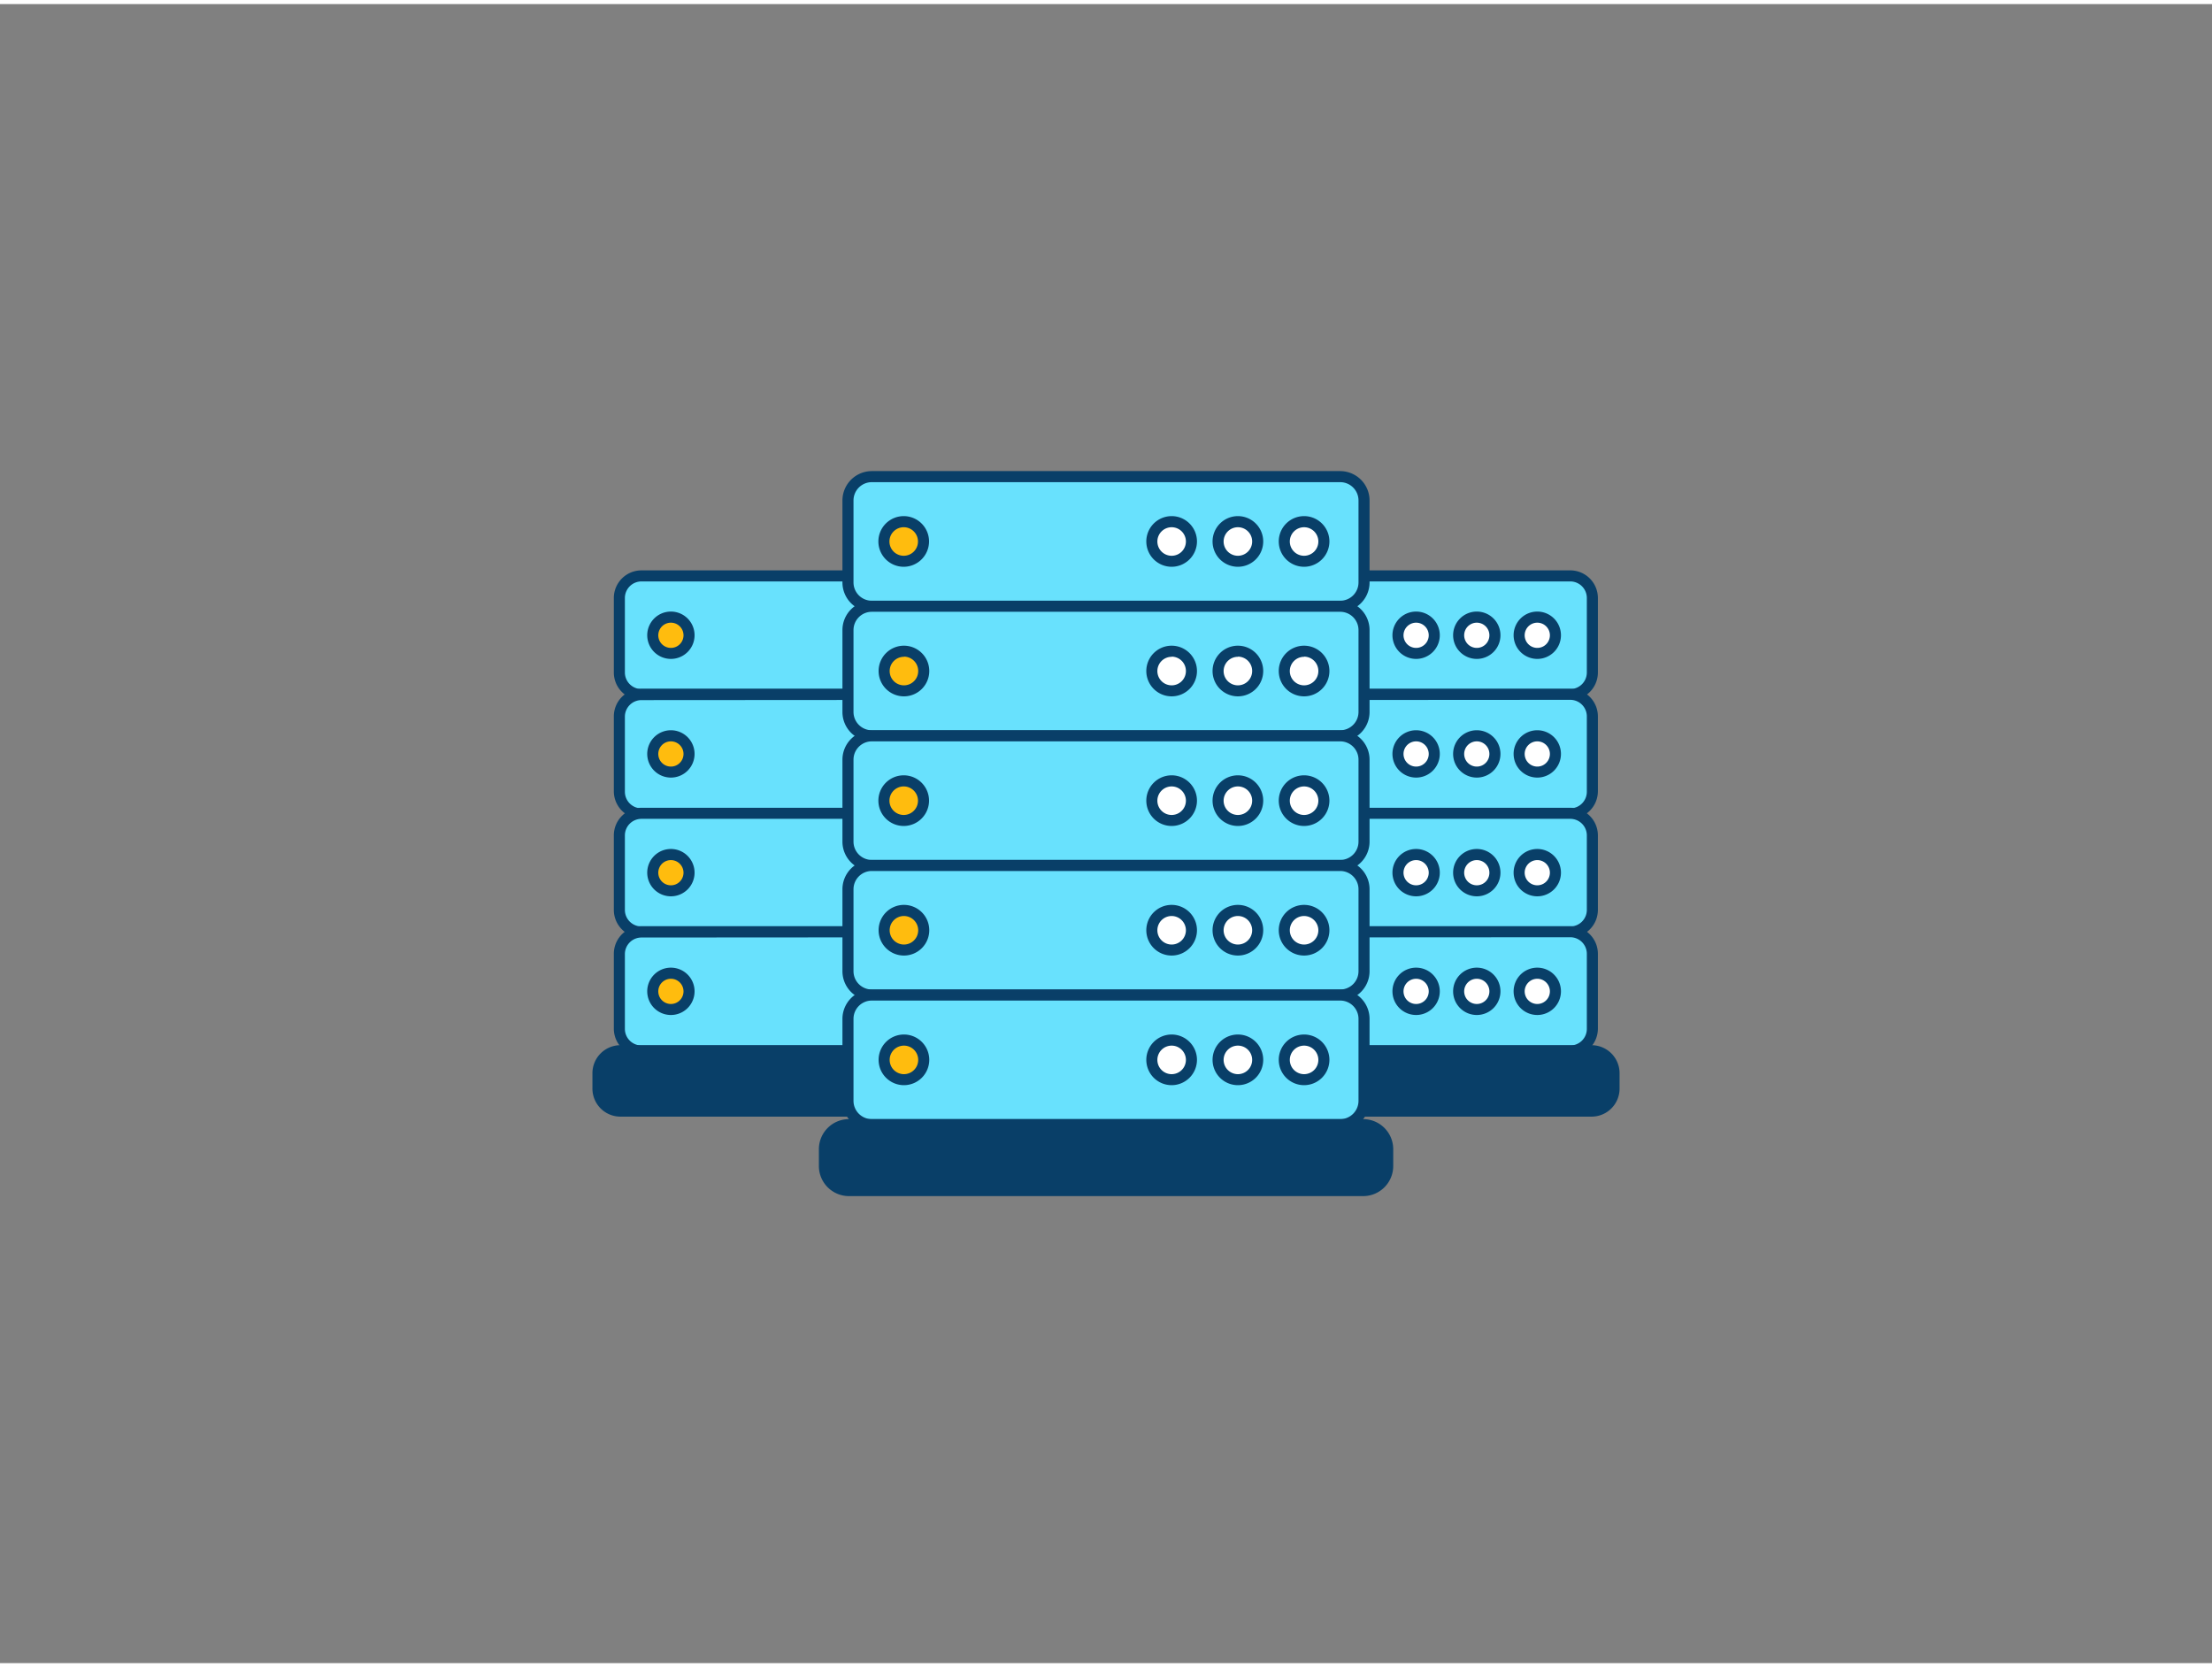<svg xmlns="http://www.w3.org/2000/svg" viewBox="0 0 400 300" width="406" height="306" class="illustration styles_illustrationTablet__1DWOa"><rect x="0" y="0" width="400" height="300" fill="#808080" stroke="none"/><g id="_85_data_center_outline" data-name="#85_data_center_outline"><rect x="112.05" y="103.4" width="85.48" height="21.47" rx="3.95" fill="#68e1fd"></rect><path d="M193.58,125.86H116a5,5,0,0,1-5-4.94V107.35a5,5,0,0,1,5-4.95h77.58a5,5,0,0,1,4.95,4.95v13.57A5,5,0,0,1,193.58,125.86ZM116,104.4a3,3,0,0,0-3,2.95v13.57a3,3,0,0,0,3,2.94h77.58a3,3,0,0,0,2.95-2.94V107.35a3,3,0,0,0-2.95-2.95Z" fill="#093f68"></path><circle cx="121.33" cy="114.13" r="3.27" fill="#ffbc0e"></circle><path d="M121.33,118.41a4.28,4.28,0,1,1,4.27-4.28A4.28,4.28,0,0,1,121.33,118.41Zm0-6.55a2.28,2.28,0,1,0,2.27,2.27A2.28,2.28,0,0,0,121.33,111.86Z" fill="#093f68"></path><circle cx="165.67" cy="114.13" r="3.27" fill="#093f68"></circle><path d="M165.67,118.41a4.28,4.28,0,1,1,4.27-4.28A4.28,4.28,0,0,1,165.67,118.41Zm0-6.55a2.28,2.28,0,1,0,2.27,2.27A2.27,2.27,0,0,0,165.67,111.86Z" fill="#093f68"></path><circle cx="176.64" cy="114.13" r="3.27" fill="#093f68"></circle><path d="M176.64,118.41a4.28,4.28,0,1,1,4.27-4.28A4.28,4.28,0,0,1,176.64,118.41Zm0-6.55a2.28,2.28,0,1,0,2.27,2.27A2.28,2.28,0,0,0,176.64,111.86Z" fill="#093f68"></path><circle cx="187.61" cy="114.13" r="3.27" fill="#093f68"></circle><path d="M187.61,118.41a4.28,4.28,0,1,1,4.27-4.28A4.28,4.28,0,0,1,187.61,118.41Zm0-6.55a2.28,2.28,0,1,0,2.27,2.27A2.28,2.28,0,0,0,187.61,111.86Z" fill="#093f68"></path><rect x="112.05" y="124.86" width="85.48" height="21.47" rx="3.95" fill="#68e1fd"></rect><path d="M193.58,147.33H116a5,5,0,0,1-5-5V128.81a5,5,0,0,1,5-5h77.58a5,5,0,0,1,4.95,5v13.57A5,5,0,0,1,193.58,147.33ZM116,125.86a3,3,0,0,0-3,3v13.57a3,3,0,0,0,3,3h77.58a3,3,0,0,0,2.95-3V128.81a3,3,0,0,0-2.95-3Z" fill="#093f68"></path><circle cx="121.33" cy="135.6" r="3.27" fill="#ffbc0e"></circle><path d="M121.33,139.87a4.28,4.28,0,1,1,4.27-4.27A4.28,4.28,0,0,1,121.33,139.87Zm0-6.55a2.28,2.28,0,1,0,2.27,2.28A2.28,2.28,0,0,0,121.33,133.32Z" fill="#093f68"></path><circle cx="165.67" cy="135.6" r="3.27" fill="#093f68"></circle><path d="M165.67,139.87a4.28,4.28,0,1,1,4.27-4.27A4.27,4.27,0,0,1,165.67,139.87Zm0-6.55a2.28,2.28,0,1,0,2.27,2.28A2.28,2.28,0,0,0,165.67,133.32Z" fill="#093f68"></path><circle cx="176.64" cy="135.6" r="3.27" fill="#093f68"></circle><path d="M176.64,139.87a4.28,4.28,0,1,1,4.27-4.27A4.28,4.28,0,0,1,176.64,139.87Zm0-6.55a2.28,2.28,0,1,0,2.27,2.28A2.28,2.28,0,0,0,176.64,133.32Z" fill="#093f68"></path><circle cx="187.61" cy="135.6" r="3.27" fill="#093f68"></circle><path d="M187.61,139.87a4.28,4.28,0,1,1,4.27-4.27A4.28,4.28,0,0,1,187.61,139.87Zm0-6.55a2.28,2.28,0,1,0,2.27,2.28A2.28,2.28,0,0,0,187.61,133.32Z" fill="#093f68"></path><rect x="112.05" y="146.33" width="85.48" height="21.47" rx="3.95" fill="#68e1fd"></rect><path d="M193.58,168.79H116a5,5,0,0,1-5-4.94V150.28a5,5,0,0,1,5-4.95h77.58a5,5,0,0,1,4.95,4.95v13.57A5,5,0,0,1,193.58,168.79ZM116,147.33a3,3,0,0,0-3,2.95v13.57a3,3,0,0,0,3,2.94h77.58a3,3,0,0,0,2.95-2.94V150.28a3,3,0,0,0-2.95-2.95Z" fill="#093f68"></path><circle cx="121.33" cy="157.06" r="3.27" fill="#ffbc0e"></circle><path d="M121.33,161.34a4.28,4.28,0,1,1,4.27-4.28A4.28,4.28,0,0,1,121.33,161.34Zm0-6.55a2.28,2.28,0,1,0,2.27,2.27A2.28,2.28,0,0,0,121.33,154.79Z" fill="#093f68"></path><circle cx="165.67" cy="157.06" r="3.27" fill="#093f68"></circle><path d="M165.67,161.34a4.28,4.28,0,1,1,4.27-4.28A4.28,4.28,0,0,1,165.67,161.34Zm0-6.55a2.28,2.28,0,1,0,2.27,2.27A2.27,2.27,0,0,0,165.67,154.79Z" fill="#093f68"></path><circle cx="176.64" cy="157.06" r="3.27" fill="#093f68"></circle><path d="M176.64,161.34a4.28,4.28,0,1,1,4.27-4.28A4.28,4.28,0,0,1,176.64,161.34Zm0-6.55a2.28,2.28,0,1,0,2.27,2.27A2.28,2.28,0,0,0,176.64,154.79Z" fill="#093f68"></path><circle cx="187.61" cy="157.06" r="3.27" fill="#093f68"></circle><path d="M187.61,161.34a4.28,4.28,0,1,1,4.27-4.28A4.28,4.28,0,0,1,187.61,161.34Zm0-6.55a2.28,2.28,0,1,0,2.27,2.27A2.28,2.28,0,0,0,187.61,154.79Z" fill="#093f68"></path><rect x="112.05" y="167.8" width="85.48" height="21.47" rx="3.95" fill="#68e1fd"></rect><path d="M193.58,190.26H116a5,5,0,0,1-5-4.95V171.74a5,5,0,0,1,5-5h77.58a5,5,0,0,1,4.95,5v13.57A5,5,0,0,1,193.58,190.26ZM116,168.79a3,3,0,0,0-3,3v13.57a3,3,0,0,0,3,2.95h77.58a3,3,0,0,0,2.95-2.95V171.74a3,3,0,0,0-2.95-3Z" fill="#093f68"></path><circle cx="121.33" cy="178.53" r="3.27" fill="#ffbc0e"></circle><path d="M121.33,182.8a4.28,4.28,0,1,1,4.27-4.27A4.28,4.28,0,0,1,121.33,182.8Zm0-6.55a2.28,2.28,0,1,0,2.27,2.28A2.28,2.28,0,0,0,121.33,176.25Z" fill="#093f68"></path><circle cx="165.67" cy="178.53" r="3.27" fill="#093f68"></circle><path d="M165.67,182.8a4.28,4.28,0,1,1,4.27-4.27A4.27,4.27,0,0,1,165.67,182.8Zm0-6.55a2.28,2.28,0,1,0,2.27,2.28A2.28,2.28,0,0,0,165.67,176.25Z" fill="#093f68"></path><circle cx="176.64" cy="178.53" r="3.27" fill="#093f68"></circle><path d="M176.64,182.8a4.28,4.28,0,1,1,4.27-4.27A4.28,4.28,0,0,1,176.64,182.8Zm0-6.55a2.28,2.28,0,1,0,2.27,2.28A2.28,2.28,0,0,0,176.64,176.25Z" fill="#093f68"></path><circle cx="187.61" cy="178.53" r="3.27" fill="#093f68"></circle><path d="M187.61,182.8a4.28,4.28,0,1,1,4.27-4.27A4.28,4.28,0,0,1,187.61,182.8Zm0-6.55a2.28,2.28,0,1,0,2.27,2.28A2.28,2.28,0,0,0,187.61,176.25Z" fill="#093f68"></path><rect x="108.13" y="189.26" width="93.32" height="10.91" rx="4.06" fill="#093f68"></rect><path d="M197.39,201.18h-85.2a5.07,5.07,0,0,1-5.06-5.07v-2.79a5.07,5.07,0,0,1,5.06-5.06h85.2a5.07,5.07,0,0,1,5.06,5.06v2.79A5.07,5.07,0,0,1,197.39,201.18Zm-85.2-10.92a3.06,3.06,0,0,0-3.06,3.06v2.79a3.07,3.07,0,0,0,3.06,3.07h85.2a3.07,3.07,0,0,0,3.06-3.07v-2.79a3.06,3.06,0,0,0-3.06-3.06Z" fill="#093f68"></path><rect x="202.47" y="103.4" width="85.48" height="21.47" rx="3.95" fill="#68e1fd"></rect><path d="M284,125.86H206.42a5,5,0,0,1-4.95-4.94V107.35a5,5,0,0,1,4.95-4.95H284a5,5,0,0,1,4.95,4.95v13.57A5,5,0,0,1,284,125.86ZM206.42,104.4a3,3,0,0,0-2.95,2.95v13.57a3,3,0,0,0,2.95,2.94H284a3,3,0,0,0,2.95-2.94V107.35A3,3,0,0,0,284,104.4Z" fill="#093f68"></path><circle cx="211.75" cy="114.13" r="3.27" fill="#ffbc0e"></circle><path d="M211.75,118.41a4.28,4.28,0,1,1,4.27-4.28A4.28,4.28,0,0,1,211.75,118.41Zm0-6.55a2.28,2.28,0,1,0,2.27,2.27A2.28,2.28,0,0,0,211.75,111.86Z" fill="#093f68"></path><circle cx="256.09" cy="114.13" r="3.27" fill="#fff"></circle><path d="M256.09,118.41a4.28,4.28,0,1,1,4.27-4.28A4.28,4.28,0,0,1,256.09,118.41Zm0-6.55a2.28,2.28,0,1,0,2.27,2.27A2.28,2.28,0,0,0,256.09,111.86Z" fill="#093f68"></path><circle cx="267.06" cy="114.13" r="3.27" fill="#fff"></circle><path d="M267.06,118.41a4.28,4.28,0,1,1,4.27-4.28A4.28,4.28,0,0,1,267.06,118.41Zm0-6.55a2.28,2.28,0,1,0,2.27,2.27A2.28,2.28,0,0,0,267.06,111.86Z" fill="#093f68"></path><circle cx="278.02" cy="114.13" r="3.27" fill="#fff"></circle><path d="M278,118.41a4.28,4.28,0,1,1,4.27-4.28A4.28,4.28,0,0,1,278,118.41Zm0-6.55a2.28,2.28,0,1,0,2.27,2.27A2.28,2.28,0,0,0,278,111.86Z" fill="#093f68"></path><rect x="202.47" y="124.86" width="85.48" height="21.47" rx="3.95" fill="#68e1fd"></rect><path d="M284,147.33H206.42a5,5,0,0,1-4.95-5V128.81a5,5,0,0,1,4.95-5H284a5,5,0,0,1,4.95,5v13.57A5,5,0,0,1,284,147.33Zm-77.58-21.47a3,3,0,0,0-2.95,3v13.57a3,3,0,0,0,2.95,3H284a3,3,0,0,0,2.95-3V128.81a3,3,0,0,0-2.95-3Z" fill="#093f68"></path><circle cx="211.75" cy="135.6" r="3.27" fill="#ffbc0e"></circle><path d="M211.75,139.87A4.28,4.28,0,1,1,216,135.6,4.28,4.28,0,0,1,211.75,139.87Zm0-6.55A2.28,2.28,0,1,0,214,135.6,2.28,2.28,0,0,0,211.75,133.32Z" fill="#093f68"></path><circle cx="256.09" cy="135.6" r="3.27" fill="#fff"></circle><path d="M256.09,139.87a4.28,4.28,0,1,1,4.27-4.27A4.28,4.28,0,0,1,256.09,139.87Zm0-6.55a2.28,2.28,0,1,0,2.27,2.28A2.28,2.28,0,0,0,256.09,133.32Z" fill="#093f68"></path><circle cx="267.06" cy="135.6" r="3.27" fill="#fff"></circle><path d="M267.06,139.87a4.28,4.28,0,1,1,4.27-4.27A4.28,4.28,0,0,1,267.06,139.87Zm0-6.55a2.28,2.28,0,1,0,2.27,2.28A2.28,2.28,0,0,0,267.06,133.32Z" fill="#093f68"></path><circle cx="278.02" cy="135.6" r="3.27" fill="#fff"></circle><path d="M278,139.87a4.28,4.28,0,1,1,4.27-4.27A4.28,4.28,0,0,1,278,139.87Zm0-6.55a2.28,2.28,0,1,0,2.27,2.28A2.28,2.28,0,0,0,278,133.32Z" fill="#093f68"></path><rect x="202.47" y="146.33" width="85.48" height="21.47" rx="3.95" fill="#68e1fd"></rect><path d="M284,168.79H206.42a5,5,0,0,1-4.95-4.94V150.28a5,5,0,0,1,4.95-4.95H284a5,5,0,0,1,4.95,4.95v13.57A5,5,0,0,1,284,168.79Zm-77.58-21.46a3,3,0,0,0-2.95,2.95v13.57a3,3,0,0,0,2.95,2.94H284a3,3,0,0,0,2.95-2.94V150.28a3,3,0,0,0-2.95-2.95Z" fill="#093f68"></path><circle cx="211.75" cy="157.06" r="3.27" fill="#ffbc0e"></circle><path d="M211.75,161.34a4.28,4.28,0,1,1,4.27-4.28A4.28,4.28,0,0,1,211.75,161.34Zm0-6.55a2.28,2.28,0,1,0,2.27,2.27A2.28,2.28,0,0,0,211.75,154.79Z" fill="#093f68"></path><circle cx="256.09" cy="157.06" r="3.27" fill="#fff"></circle><path d="M256.09,161.34a4.28,4.28,0,1,1,4.27-4.28A4.28,4.28,0,0,1,256.09,161.34Zm0-6.55a2.28,2.28,0,1,0,2.27,2.27A2.28,2.28,0,0,0,256.09,154.79Z" fill="#093f68"></path><circle cx="267.06" cy="157.06" r="3.27" fill="#fff"></circle><path d="M267.06,161.34a4.28,4.28,0,1,1,4.27-4.28A4.28,4.28,0,0,1,267.06,161.34Zm0-6.55a2.28,2.28,0,1,0,2.27,2.27A2.28,2.28,0,0,0,267.06,154.79Z" fill="#093f68"></path><circle cx="278.02" cy="157.06" r="3.27" fill="#fff"></circle><path d="M278,161.34a4.28,4.28,0,1,1,4.27-4.28A4.28,4.28,0,0,1,278,161.34Zm0-6.55a2.28,2.28,0,1,0,2.27,2.27A2.28,2.28,0,0,0,278,154.79Z" fill="#093f68"></path><rect x="202.47" y="167.8" width="85.48" height="21.47" rx="3.95" fill="#68e1fd"></rect><path d="M284,190.26H206.42a5,5,0,0,1-4.95-4.95V171.74a5,5,0,0,1,4.95-5H284a5,5,0,0,1,4.95,5v13.57A5,5,0,0,1,284,190.26Zm-77.58-21.47a3,3,0,0,0-2.95,3v13.57a3,3,0,0,0,2.95,2.95H284a3,3,0,0,0,2.95-2.95V171.74a3,3,0,0,0-2.95-3Z" fill="#093f68"></path><circle cx="211.75" cy="178.53" r="3.27" fill="#ffbc0e"></circle><path d="M211.75,182.8a4.28,4.28,0,1,1,4.27-4.27A4.28,4.28,0,0,1,211.75,182.8Zm0-6.55a2.28,2.28,0,1,0,2.27,2.28A2.28,2.28,0,0,0,211.75,176.25Z" fill="#093f68"></path><circle cx="256.09" cy="178.53" r="3.27" fill="#fff"></circle><path d="M256.09,182.8a4.28,4.28,0,1,1,4.27-4.27A4.28,4.28,0,0,1,256.09,182.8Zm0-6.55a2.28,2.28,0,1,0,2.27,2.28A2.28,2.28,0,0,0,256.09,176.25Z" fill="#093f68"></path><circle cx="267.06" cy="178.53" r="3.27" fill="#fff"></circle><path d="M267.06,182.8a4.28,4.28,0,1,1,4.27-4.27A4.28,4.28,0,0,1,267.06,182.8Zm0-6.55a2.28,2.28,0,1,0,2.27,2.28A2.28,2.28,0,0,0,267.06,176.25Z" fill="#093f68"></path><circle cx="278.02" cy="178.53" r="3.27" fill="#fff"></circle><path d="M278,182.8a4.28,4.28,0,1,1,4.27-4.27A4.28,4.28,0,0,1,278,182.8Zm0-6.55a2.28,2.28,0,1,0,2.27,2.28A2.28,2.28,0,0,0,278,176.25Z" fill="#093f68"></path><rect x="198.55" y="189.26" width="93.32" height="10.91" rx="4.06" fill="#093f68"></rect><path d="M287.81,201.18h-85.2a5.07,5.07,0,0,1-5.06-5.07v-2.79a5.07,5.07,0,0,1,5.06-5.06h85.2a5.07,5.07,0,0,1,5.06,5.06v2.79A5.07,5.07,0,0,1,287.81,201.18Zm-85.2-10.92a3.06,3.06,0,0,0-3.06,3.06v2.79a3.07,3.07,0,0,0,3.06,3.07h85.2a3.07,3.07,0,0,0,3.06-3.07v-2.79a3.06,3.06,0,0,0-3.06-3.06Z" fill="#093f68"></path><rect x="153.34" y="85.45" width="93.32" height="23.43" rx="4.31" fill="#68e1fd"></rect><path d="M242.35,109.89h-84.7a5.31,5.31,0,0,1-5.31-5.31V89.76a5.32,5.32,0,0,1,5.31-5.31h84.7a5.32,5.32,0,0,1,5.31,5.31v14.82A5.31,5.31,0,0,1,242.35,109.89Zm-84.7-23.44a3.31,3.31,0,0,0-3.31,3.31v14.82a3.31,3.31,0,0,0,3.31,3.31h84.7a3.31,3.31,0,0,0,3.31-3.31V89.76a3.31,3.31,0,0,0-3.31-3.31Z" fill="#093f68"></path><circle cx="163.47" cy="97.17" r="3.57" fill="#ffbc0e"></circle><path d="M163.47,101.75A4.58,4.58,0,1,1,168,97.17,4.59,4.59,0,0,1,163.47,101.75Zm0-7.15A2.58,2.58,0,1,0,166,97.17,2.58,2.58,0,0,0,163.47,94.6Z" fill="#093f68"></path><circle cx="211.88" cy="97.17" r="3.57" fill="#fff"></circle><path d="M211.88,101.75a4.58,4.58,0,1,1,4.57-4.58A4.59,4.59,0,0,1,211.88,101.75Zm0-7.15a2.58,2.58,0,1,0,2.57,2.57A2.58,2.58,0,0,0,211.88,94.6Z" fill="#093f68"></path><circle cx="223.85" cy="97.17" r="3.57" fill="#fff"></circle><path d="M223.85,101.75a4.58,4.58,0,1,1,4.58-4.58A4.58,4.58,0,0,1,223.85,101.75Zm0-7.15a2.58,2.58,0,1,0,2.58,2.57A2.57,2.57,0,0,0,223.85,94.6Z" fill="#093f68"></path><circle cx="235.83" cy="97.17" r="3.57" fill="#fff"></circle><path d="M235.83,101.75a4.58,4.58,0,1,1,4.57-4.58A4.59,4.59,0,0,1,235.83,101.75Zm0-7.15a2.58,2.58,0,1,0,2.57,2.57A2.58,2.58,0,0,0,235.83,94.6Z" fill="#093f68"></path><rect x="153.34" y="108.89" width="93.32" height="23.43" rx="4.31" fill="#68e1fd"></rect><path d="M242.35,133.32h-84.7a5.31,5.31,0,0,1-5.31-5.31V113.2a5.31,5.31,0,0,1,5.31-5.31h84.7a5.31,5.31,0,0,1,5.31,5.31V128A5.31,5.31,0,0,1,242.35,133.32Zm-84.7-23.43a3.31,3.31,0,0,0-3.31,3.31V128a3.31,3.31,0,0,0,3.31,3.31h84.7a3.31,3.31,0,0,0,3.31-3.31V113.2a3.31,3.31,0,0,0-3.31-3.31Z" fill="#093f68"></path><circle cx="163.47" cy="120.61" r="3.57" fill="#ffbc0e"></circle><path d="M163.47,125.18a4.58,4.58,0,1,1,4.57-4.57A4.58,4.58,0,0,1,163.47,125.18Zm0-7.15a2.58,2.58,0,1,0,2.57,2.58A2.59,2.59,0,0,0,163.47,118Z" fill="#093f68"></path><circle cx="211.88" cy="120.61" r="3.57" fill="#fff"></circle><path d="M211.88,125.18a4.58,4.58,0,1,1,4.57-4.57A4.58,4.58,0,0,1,211.88,125.18Zm0-7.15a2.58,2.58,0,1,0,2.57,2.58A2.59,2.59,0,0,0,211.88,118Z" fill="#093f68"></path><circle cx="223.85" cy="120.61" r="3.57" fill="#fff"></circle><path d="M223.85,125.18a4.58,4.58,0,1,1,4.58-4.57A4.58,4.58,0,0,1,223.85,125.18Zm0-7.15a2.58,2.58,0,1,0,2.58,2.58A2.58,2.58,0,0,0,223.85,118Z" fill="#093f68"></path><circle cx="235.83" cy="120.61" r="3.57" fill="#fff"></circle><path d="M235.83,125.18a4.58,4.58,0,1,1,4.57-4.57A4.58,4.58,0,0,1,235.83,125.18Zm0-7.15a2.58,2.58,0,1,0,2.57,2.58A2.59,2.59,0,0,0,235.83,118Z" fill="#093f68"></path><rect x="153.34" y="132.32" width="93.32" height="23.43" rx="4.31" fill="#68e1fd"></rect><path d="M242.35,156.76h-84.7a5.31,5.31,0,0,1-5.31-5.31V136.63a5.32,5.32,0,0,1,5.31-5.31h84.7a5.32,5.32,0,0,1,5.31,5.31v14.82A5.31,5.31,0,0,1,242.35,156.76Zm-84.7-23.44a3.31,3.31,0,0,0-3.31,3.31v14.82a3.31,3.31,0,0,0,3.31,3.31h84.7a3.31,3.31,0,0,0,3.31-3.31V136.63a3.31,3.31,0,0,0-3.31-3.31Z" fill="#093f68"></path><circle cx="163.47" cy="144.04" r="3.57" fill="#ffbc0e"></circle><path d="M163.47,148.62A4.58,4.58,0,1,1,168,144,4.59,4.59,0,0,1,163.47,148.62Zm0-7.15A2.58,2.58,0,1,0,166,144,2.58,2.58,0,0,0,163.47,141.47Z" fill="#093f68"></path><circle cx="211.88" cy="144.04" r="3.57" fill="#fff"></circle><path d="M211.88,148.62a4.58,4.58,0,1,1,4.57-4.58A4.59,4.59,0,0,1,211.88,148.62Zm0-7.15a2.58,2.58,0,1,0,2.57,2.57A2.58,2.58,0,0,0,211.88,141.47Z" fill="#093f68"></path><circle cx="223.85" cy="144.04" r="3.57" fill="#fff"></circle><path d="M223.85,148.62a4.58,4.58,0,1,1,4.58-4.58A4.58,4.58,0,0,1,223.85,148.62Zm0-7.15a2.58,2.58,0,1,0,2.58,2.57A2.57,2.57,0,0,0,223.85,141.47Z" fill="#093f68"></path><circle cx="235.83" cy="144.04" r="3.57" fill="#fff"></circle><path d="M235.83,148.62A4.58,4.58,0,1,1,240.4,144,4.59,4.59,0,0,1,235.83,148.62Zm0-7.15A2.58,2.58,0,1,0,238.4,144,2.58,2.58,0,0,0,235.83,141.47Z" fill="#093f68"></path><rect x="153.34" y="155.76" width="93.32" height="23.43" rx="4.31" fill="#68e1fd"></rect><path d="M242.35,180.19h-84.7a5.31,5.31,0,0,1-5.31-5.31V160.07a5.31,5.31,0,0,1,5.31-5.31h84.7a5.31,5.31,0,0,1,5.31,5.31v14.81A5.31,5.31,0,0,1,242.35,180.19Zm-84.7-23.43a3.31,3.31,0,0,0-3.31,3.31v14.81a3.31,3.31,0,0,0,3.31,3.31h84.7a3.31,3.31,0,0,0,3.31-3.31V160.07a3.31,3.31,0,0,0-3.31-3.31Z" fill="#093f68"></path><circle cx="163.47" cy="167.48" r="3.57" fill="#ffbc0e"></circle><path d="M163.47,172.05a4.58,4.58,0,1,1,4.57-4.57A4.58,4.58,0,0,1,163.47,172.05Zm0-7.15a2.58,2.58,0,1,0,2.57,2.58A2.59,2.59,0,0,0,163.47,164.9Z" fill="#093f68"></path><circle cx="211.88" cy="167.48" r="3.57" fill="#fff"></circle><path d="M211.88,172.05a4.58,4.58,0,1,1,4.57-4.57A4.58,4.58,0,0,1,211.88,172.05Zm0-7.15a2.58,2.58,0,1,0,2.57,2.58A2.59,2.59,0,0,0,211.88,164.9Z" fill="#093f68"></path><circle cx="223.85" cy="167.48" r="3.57" fill="#fff"></circle><path d="M223.85,172.05a4.58,4.58,0,1,1,4.58-4.57A4.58,4.58,0,0,1,223.85,172.05Zm0-7.15a2.58,2.58,0,1,0,2.58,2.58A2.58,2.58,0,0,0,223.85,164.9Z" fill="#093f68"></path><circle cx="235.83" cy="167.48" r="3.57" fill="#fff"></circle><path d="M235.83,172.05a4.58,4.58,0,1,1,4.57-4.57A4.58,4.58,0,0,1,235.83,172.05Zm0-7.15a2.58,2.58,0,1,0,2.57,2.58A2.59,2.59,0,0,0,235.83,164.9Z" fill="#093f68"></path><rect x="153.34" y="179.19" width="93.32" height="23.43" rx="4.31" fill="#68e1fd"></rect><path d="M242.35,203.63h-84.7a5.31,5.31,0,0,1-5.31-5.31V183.5a5.32,5.32,0,0,1,5.31-5.31h84.7a5.32,5.32,0,0,1,5.31,5.31v14.82A5.31,5.31,0,0,1,242.35,203.63Zm-84.7-23.44a3.31,3.31,0,0,0-3.31,3.31v14.82a3.31,3.31,0,0,0,3.31,3.31h84.7a3.31,3.31,0,0,0,3.31-3.31V183.5a3.31,3.31,0,0,0-3.31-3.31Z" fill="#093f68"></path><circle cx="163.47" cy="190.91" r="3.57" fill="#ffbc0e"></circle><path d="M163.47,195.49a4.58,4.58,0,1,1,4.57-4.58A4.59,4.59,0,0,1,163.47,195.49Zm0-7.15a2.58,2.58,0,1,0,2.57,2.57A2.58,2.58,0,0,0,163.47,188.34Z" fill="#093f68"></path><circle cx="211.88" cy="190.91" r="3.57" fill="#fff"></circle><path d="M211.88,195.49a4.58,4.58,0,1,1,4.57-4.58A4.59,4.59,0,0,1,211.88,195.49Zm0-7.15a2.58,2.58,0,1,0,2.57,2.57A2.58,2.58,0,0,0,211.88,188.34Z" fill="#093f68"></path><circle cx="223.85" cy="190.91" r="3.57" fill="#fff"></circle><path d="M223.85,195.49a4.58,4.58,0,1,1,4.58-4.58A4.58,4.58,0,0,1,223.85,195.49Zm0-7.15a2.58,2.58,0,1,0,2.58,2.57A2.57,2.57,0,0,0,223.85,188.34Z" fill="#093f68"></path><circle cx="235.83" cy="190.91" r="3.57" fill="#fff"></circle><path d="M235.83,195.49a4.58,4.58,0,1,1,4.57-4.58A4.59,4.59,0,0,1,235.83,195.49Zm0-7.15a2.58,2.58,0,1,0,2.57,2.57A2.58,2.58,0,0,0,235.83,188.34Z" fill="#093f68"></path><rect x="149.06" y="202.63" width="101.88" height="11.92" rx="4.43" fill="#093f68"></rect><path d="M246.51,215.55h-93a5.44,5.44,0,0,1-5.43-5.44v-3.05a5.44,5.44,0,0,1,5.43-5.43h93a5.44,5.44,0,0,1,5.43,5.43v3.05A5.44,5.44,0,0,1,246.51,215.55Zm-93-11.92a3.44,3.44,0,0,0-3.43,3.43v3.05a3.44,3.44,0,0,0,3.43,3.44h93a3.44,3.44,0,0,0,3.43-3.44v-3.05a3.44,3.44,0,0,0-3.43-3.43Z" fill="#093f68"></path></g></svg>